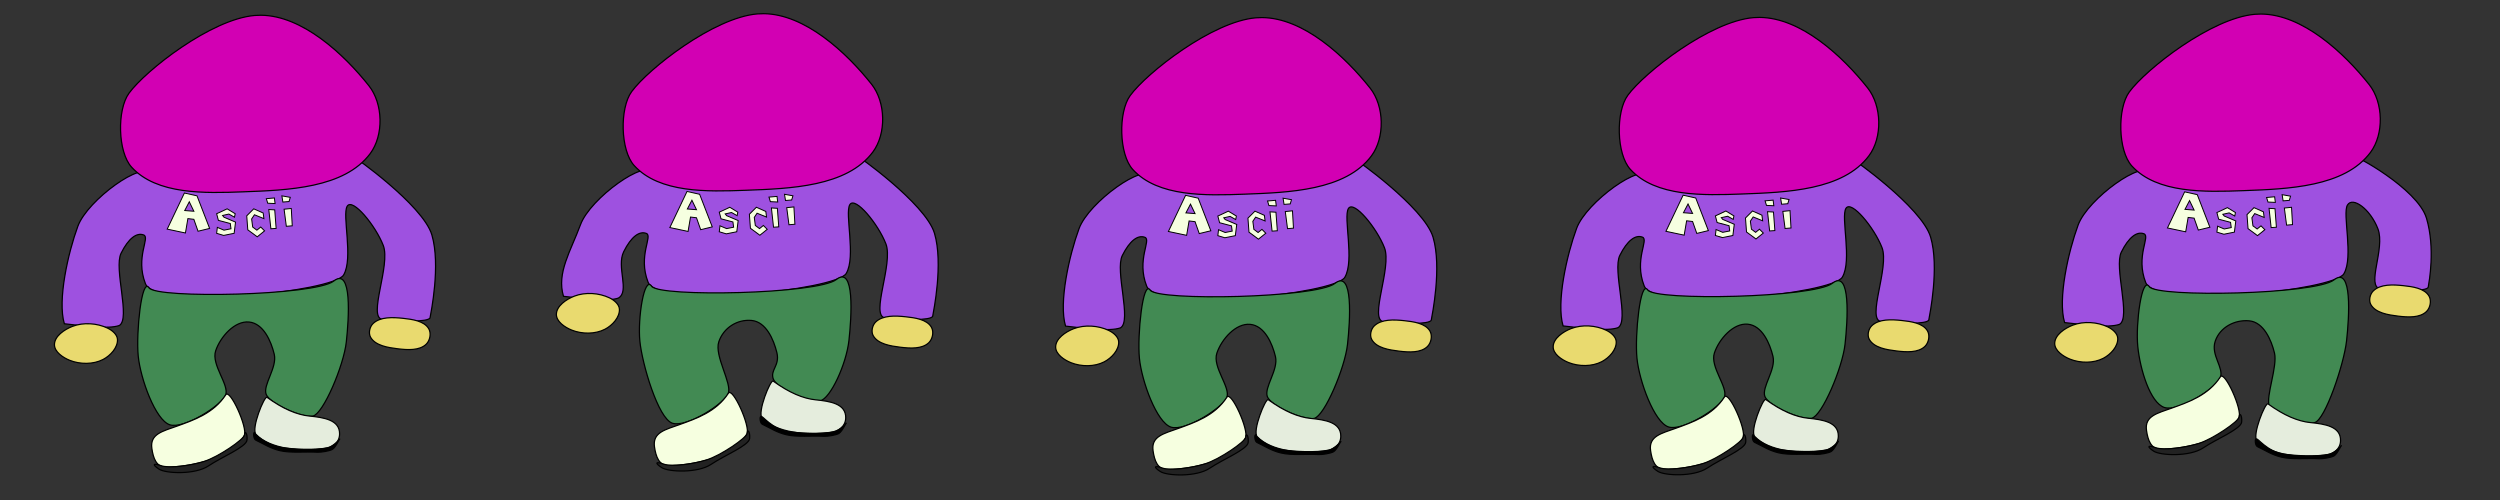 <?xml version="1.0" encoding="UTF-8" standalone="no"?>
<!-- Created with Inkscape (http://www.inkscape.org/) -->

<svg
   xmlns:dc="http://purl.org/dc/elements/1.1/"
   xmlns:cc="http://creativecommons.org/ns#"
   xmlns:rdf="http://www.w3.org/1999/02/22-rdf-syntax-ns#"
   xmlns:svg="http://www.w3.org/2000/svg"
   xmlns="http://www.w3.org/2000/svg"
   xmlns:sodipodi="http://sodipodi.sourceforge.net/DTD/sodipodi-0.dtd"
   xmlns:inkscape="http://www.inkscape.org/namespaces/inkscape"
   width="675mm"
   height="135mm"
   viewBox="0 0 675 135"
   version="1.1"
   id="svg8"
   inkscape:version="0.92.4 (unknown)"
   sodipodi:docname="bar_keeper_up.svg">
  <rect x="0" y="0" width="675" height="135" fill="#333333" stroke="none"/>
  <defs
     id="defs2" />
  <sodipodi:namedview
     id="base"
     pagecolor="#ffffff"
     bordercolor="#666666"
     borderopacity="1.0"
     inkscape:pageopacity="0.0"
     inkscape:pageshadow="2"
     inkscape:zoom="0.175"
     inkscape:cx="1108.411"
     inkscape:cy="289.23087"
     inkscape:document-units="mm"
     inkscape:current-layer="layer3"
     showgrid="false"
     units="mm"
     showguides="true"
     inkscape:guide-bbox="true"
     inkscape:snap-nodes="false"
     inkscape:window-width="1280"
     inkscape:window-height="736"
     inkscape:window-x="0"
     inkscape:window-y="27"
     inkscape:window-maximized="1">
    <sodipodi:guide
       position="135,127.287"
       orientation="1,0"
       id="guide4518"
       inkscape:locked="false"
       inkscape:label=""
       inkscape:color="rgb(0,0,255)" />
    <sodipodi:guide
       position="270,307.862"
       orientation="1,0"
       id="guide4520"
       inkscape:locked="false"
       inkscape:label=""
       inkscape:color="rgb(0,0,255)" />
    <sodipodi:guide
       position="405,365.224"
       orientation="1,0"
       id="guide4522"
       inkscape:locked="false"
       inkscape:label=""
       inkscape:color="rgb(0,0,255)" />
    <sodipodi:guide
       position="540,304.791"
       orientation="1,0"
       id="guide4524"
       inkscape:locked="false"
       inkscape:label=""
       inkscape:color="rgb(0,0,255)" />
    <sodipodi:guide
       position="204.863,131.158"
       orientation="0,1"
       id="guide5112"
       inkscape:locked="false" />
  </sodipodi:namedview>
  <g
     inkscape:groupmode="layer"
     id="layer3"
     inkscape:label="Teeth">
    <g
       id="g5872">
      <g
         transform="matrix(1.287,0,0,1.244,-11.327,-8.349)"
         id="g4858">
        <path
           style="fill:#9e51e0;fill-opacity:1;stroke:#000000;stroke-width:0.265px;stroke-linecap:butt;stroke-linejoin:miter;stroke-opacity:1"
           d="m 40.254,44.664 c -1.234,-3.349 -13.073,5.408 -15.119,11.15 -2.046,5.742 -4.311,16.08 -2.835,21.167 3.821,0.427 9.185,1.236 11.528,0.378 2.422,-1.457 -1.201,-12.402 0.378,-15.686 1.579,-3.284 3.287,-4.522 4.725,-3.969 1.438,0.553 -1.798,4.807 0.378,10.583 2.176,5.777 39.486,1.759 41.577,-1.89 2.092,-3.649 -0.352,-13.031 0.756,-14.93 1.108,-1.899 5.959,4.22 7.56,8.504 1.6,4.285 -3.303,15.594 -0.189,16.064 3.114,0.47 9.844,0.655 10.016,-0.378 0.172,-1.033 2.245,-11.389 0.378,-17.954 -1.867,-6.564 -17.151,-17.603 -15.497,-16.253 1.654,1.35 -42.422,6.562 -43.656,3.213 z"
           id="path8540"
           inkscape:connector-curvature="0"
           sodipodi:nodetypes="zzcczzzzzzzzzzz" />
        <path
           style="fill:#428a53;fill-opacity:1;stroke:#000000;stroke-width:0.265px;stroke-linecap:butt;stroke-linejoin:miter;stroke-opacity:1"
           d="m 40.065,69.185 c -1.55,-2.406 -2.743,9.809 -2.268,14.788 0.475,4.98 3.627,13.912 6.615,14.93 2.987,1.018 10.865,-4.228 11.717,-6.426 0.852,-2.198 -3.072,-6.591 -2.079,-9.638 0.993,-3.047 3.984,-6.53 6.993,-6.237 3.009,0.294 4.63,4.13 5.292,6.993 0.662,2.862 -2.421,6.694 -1.701,8.693 0.72,1.999 7.655,5.242 9.827,4.725 2.172,-0.517 6.443,-10.925 6.993,-16.064 0.55,-5.139 1.255,-16.4 -2.646,-13.229 -3.901,3.171 -37.193,3.871 -38.743,1.465 z"
           id="path8542"
           inkscape:connector-curvature="0"
           sodipodi:nodetypes="zzzzzzzzzzzz" />
        <path
           style="fill:#e9da6f;fill-opacity:1;stroke:#000000;stroke-width:0.265px;stroke-linecap:butt;stroke-linejoin:miter;stroke-opacity:1"
           d="m 24.001,77.548 c -1.697,0.676 -3.776,2.142 -3.78,3.969 -0.003,1.56 1.772,2.804 3.213,3.402 2.154,0.894 4.941,0.919 6.993,-0.189 1.553,-0.838 3.107,-2.584 3.024,-4.347 -0.051,-1.072 -1.118,-1.981 -2.079,-2.457 -2.204,-1.092 -5.085,-1.289 -7.371,-0.378 z"
           id="path8546"
           inkscape:connector-curvature="0"
           sodipodi:nodetypes="sssssss" />
        <path
           style="fill:#e9da6f;fill-opacity:1;stroke:#000000;stroke-width:0.265px;stroke-linecap:butt;stroke-linejoin:miter;stroke-opacity:1"
           d="m 93.344,75.8 c -2.115,-0.232 -4.776,-0.368 -6.281,1.136 -0.705,0.704 -1.001,2.06 -0.535,2.94 0.981,1.85 3.668,2.279 5.746,2.539 1.995,0.25 4.531,0.425 5.947,-1.002 0.794,-0.801 1.083,-2.355 0.535,-3.341 -0.951,-1.71 -3.467,-2.058 -5.412,-2.272 z"
           id="path8550"
           inkscape:connector-curvature="0"
           sodipodi:nodetypes="sssssss" />
        <path
           style="fill:#f6ffe0;fill-opacity:1;stroke:#000000;stroke-width:0.265px;stroke-linecap:butt;stroke-linejoin:miter;stroke-opacity:1"
           d="m 45.97,99.186 c -3.012,1.128 -5.757,1.683 -5.312,4.868 0.288,2.06 0.922,4.078 3.001,4.049 5.9,-0.084 14.213,-2.22 16.395,-6.862 0.769,-1.637 -3.005,-10.266 -3.894,-8.843 -2.526,4.043 -6.805,5.521 -10.19,6.789 z"
           id="path4784"
           inkscape:connector-curvature="0"
           sodipodi:nodetypes="ssssss" />
        <path
           style="fill:#e5eddd;fill-opacity:1;stroke:#000000;stroke-width:0.265px;stroke-linecap:butt;stroke-linejoin:miter;stroke-opacity:1"
           d="m 64.823,92.95 c -0.544,-0.409 -3.407,6.856 -2.315,8.032 2.986,3.218 9.329,3.761 14.27,3.099 1.848,-0.248 3.241,-1.307 3.268,-3.172 0.044,-3.068 -3.289,-3.578 -6.341,-3.896 -2.548,-0.265 -5.49,-1.515 -8.882,-4.063 z"
           id="path4786"
           inkscape:connector-curvature="0"
           sodipodi:nodetypes="ssssss" />
        <path
           style="fill:#222222;fill-opacity:1;stroke:#000000;stroke-width:0.265px;stroke-linecap:butt;stroke-linejoin:miter;stroke-opacity:1"
           d="m 60.098,101.077 c 0.046,-0.989 0.647,-0.395 0.52,1.134 -0.127,1.529 -5.263,3.657 -8.073,5.614 -2.81,1.957 -8.964,1.681 -10.384,0.71 -1.42,-0.97 -1.337,-1.386 0.425,-0.756 1.763,0.63 6.021,0.027 8.967,-0.899 2.946,-0.926 8.499,-4.814 8.545,-5.803 z"
           id="path4788"
           inkscape:connector-curvature="0"
           sodipodi:nodetypes="zzzzzzz" />
        <path
           style="fill:#000000;fill-opacity:1;stroke:#000000;stroke-width:0.265px;stroke-linecap:butt;stroke-linejoin:miter;stroke-opacity:1"
           d="m 62.274,100.622 c -0.406,-0.387 -0.331,1.36 0.167,1.604 1.799,0.882 2.984,1.771 5.068,2.293 2.239,0.561 5.281,0.189 7.916,0.339 0.718,0.041 2.479,-0.247 3.099,-0.607 0.765,-0.444 1.769,-2.933 1.51,-2.143 -0.031,0.095 -1.482,1.563 -2.453,1.777 -2.815,0.621 -7.578,0.276 -9.517,-0.003 -3.58,-0.515 -6.297,-3.259 -5.79,-3.259 z"
           id="path4790"
           inkscape:connector-curvature="0"
           sodipodi:nodetypes="cssssssssc" />
        <path
           sodipodi:nodetypes="cccssssc"
           inkscape:connector-curvature="0"
           style="fill:#d200b3;fill-opacity:1;stroke:#000000;stroke-width:1px;stroke-linecap:butt;stroke-linejoin:miter;stroke-opacity:1"
           d="m 239.699,37.799 c -1.613,-0.013 -3.226,0.05 -4.838,0.191 -34.577,3.042 -86.212,44.894 -99.5,63.639 -9.591,13.53 -8.965,48.183 2.02,60.609 20.017,22.644 58.189,21.371 88.389,20.203 35.066,-1.356 79.969,-2.862 100.51,-31.314 10.842,-15.018 10.254,-40.854 -1.01,-55.559 C 305.258,69.443 272.506,38.063 239.699,37.799 Z"
           id="path8466"
           transform="scale(0.265)" />
      </g>
      <path
         id="path5687"
         transform="scale(0.265)"
         d="M 187.857 196.664 L 170.357 233.451 L 188.928 237.379 L 191.428 222.736 L 197.5 223.451 L 201.785 235.594 L 213.572 232.736 L 200.715 199.521 L 187.857 196.664 z M 192.857 205.594 L 197.5 215.236 L 188.215 214.521 L 192.857 205.594 z "
         style="fill:#f6ffe0;fill-opacity:1;stroke:#000000;stroke-width:1px;stroke-linecap:butt;stroke-linejoin:miter;stroke-opacity:1" />
      <path
         inkscape:connector-curvature="0"
         id="path5692"
         d="m 63.5,57.704 -2.173,-1.323 -2.835,1.323 0.472,1.795 3.213,0.85 0.189,1.417 -1.89,0.378 -1.795,-0.756 -0.189,1.606 1.89,0.567 2.835,-0.567 0.378,-3.024 -3.118,-1.323 -0.378,-0.472 1.701,-0.378 1.512,0.85 z"
         style="fill:#f6ffe0;stroke:#000000;stroke-width:0.265px;stroke-linecap:butt;stroke-linejoin:miter;stroke-opacity:1;fill-opacity:1" />
      <path
         inkscape:connector-curvature="0"
         id="path5694"
         d="m 71.249,59.027 -0.189,-1.512 -2.551,-1.134 -1.89,1.89 0.283,3.78 2.551,1.89 1.984,-1.606 -1.039,-1.039 -1.039,0.85 -1.134,-0.85 -0.283,-2.173 0.756,-1.134 z"
         style="fill:#f6ffe0;stroke:#000000;stroke-width:0.265px;stroke-linecap:butt;stroke-linejoin:miter;stroke-opacity:1;fill-opacity:1" />
      <path
         inkscape:connector-curvature="0"
         id="path5696"
         d="m 72.571,56.57 0.567,5.197 1.417,-0.095 -0.378,-5.008 z"
         style="fill:#f6ffe0;stroke:#000000;stroke-width:0.265px;stroke-linecap:butt;stroke-linejoin:miter;stroke-opacity:1;fill-opacity:1" />
      <path
         inkscape:connector-curvature="0"
         id="path5698"
         d="m 72.288,54.869 1.984,0.094 -0.189,-1.512 -2.173,0.189 z"
         style="fill:#f6ffe0;stroke:#000000;stroke-width:0.265px;stroke-linecap:butt;stroke-linejoin:miter;stroke-opacity:1;fill-opacity:1" />
      <path
         inkscape:connector-curvature="0"
         id="path5700"
         d="m 76.706,56.49 0.601,4.61 1.604,-0.134 -0.267,-4.677 z"
         style="fill:#f6ffe0;stroke:#000000;stroke-width:0.265px;stroke-linecap:butt;stroke-linejoin:miter;stroke-opacity:1;fill-opacity:1" />
      <path
         inkscape:connector-curvature="0"
         id="path5702"
         d="M 76.372,54.552 78.043,54.418 78.377,53.282 76.105,52.881 Z"
         style="fill:#f6ffe0;stroke:#000000;stroke-width:0.265px;stroke-linecap:butt;stroke-linejoin:miter;stroke-opacity:1;fill-opacity:1" />
    </g>
    <g
       transform="translate(270.324,0.633)"
       id="g5872-4">
      <g
         transform="matrix(1.287,0,0,1.244,-11.327,-8.349)"
         id="g4858-3">
        <path
           style="fill:#9e51e0;fill-opacity:1;stroke:#000000;stroke-width:0.265px;stroke-linecap:butt;stroke-linejoin:miter;stroke-opacity:1"
           d="m 40.254,44.664 c -1.234,-3.349 -13.073,5.408 -15.119,11.15 -2.046,5.742 -4.311,16.08 -2.835,21.167 3.821,0.427 9.185,1.236 11.528,0.378 2.422,-1.457 -1.201,-12.402 0.378,-15.686 1.579,-3.284 3.287,-4.522 4.725,-3.969 1.438,0.553 -1.798,4.807 0.378,10.583 2.176,5.777 39.486,1.759 41.577,-1.89 2.092,-3.649 -0.352,-13.031 0.756,-14.93 1.108,-1.899 5.959,4.22 7.56,8.504 1.6,4.285 -3.303,15.594 -0.189,16.064 3.114,0.47 9.844,0.655 10.016,-0.378 0.172,-1.033 2.245,-11.389 0.378,-17.954 -1.867,-6.564 -17.151,-17.603 -15.497,-16.253 1.654,1.35 -42.422,6.562 -43.656,3.213 z"
           id="path8540-3"
           inkscape:connector-curvature="0"
           sodipodi:nodetypes="zzcczzzzzzzzzzz" />
        <path
           style="fill:#428a53;fill-opacity:1;stroke:#000000;stroke-width:0.265px;stroke-linecap:butt;stroke-linejoin:miter;stroke-opacity:1"
           d="m 40.065,69.185 c -1.55,-2.406 -2.743,9.809 -2.268,14.788 0.475,4.98 3.627,13.912 6.615,14.93 2.987,1.018 10.865,-4.228 11.717,-6.426 0.852,-2.198 -3.072,-6.591 -2.079,-9.638 0.993,-3.047 3.984,-6.53 6.993,-6.237 3.009,0.294 4.63,4.13 5.292,6.993 0.662,2.862 -2.421,6.694 -1.701,8.693 0.72,1.999 7.655,5.242 9.827,4.725 2.172,-0.517 6.443,-10.925 6.993,-16.064 0.55,-5.139 1.255,-16.4 -2.646,-13.229 -3.901,3.171 -37.193,3.871 -38.743,1.465 z"
           id="path8542-3"
           inkscape:connector-curvature="0"
           sodipodi:nodetypes="zzzzzzzzzzzz" />
        <path
           style="fill:#e9da6f;fill-opacity:1;stroke:#000000;stroke-width:0.265px;stroke-linecap:butt;stroke-linejoin:miter;stroke-opacity:1"
           d="m 24.001,77.548 c -1.697,0.676 -3.776,2.142 -3.78,3.969 -0.003,1.56 1.772,2.804 3.213,3.402 2.154,0.894 4.941,0.919 6.993,-0.189 1.553,-0.838 3.107,-2.584 3.024,-4.347 -0.051,-1.072 -1.118,-1.981 -2.079,-2.457 -2.204,-1.092 -5.085,-1.289 -7.371,-0.378 z"
           id="path8546-8"
           inkscape:connector-curvature="0"
           sodipodi:nodetypes="sssssss" />
        <path
           style="fill:#e9da6f;fill-opacity:1;stroke:#000000;stroke-width:0.265px;stroke-linecap:butt;stroke-linejoin:miter;stroke-opacity:1"
           d="m 93.344,75.8 c -2.115,-0.232 -4.776,-0.368 -6.281,1.136 -0.705,0.704 -1.001,2.06 -0.535,2.94 0.981,1.85 3.668,2.279 5.746,2.539 1.995,0.25 4.531,0.425 5.947,-1.002 0.794,-0.801 1.083,-2.355 0.535,-3.341 -0.951,-1.71 -3.467,-2.058 -5.412,-2.272 z"
           id="path8550-6"
           inkscape:connector-curvature="0"
           sodipodi:nodetypes="sssssss" />
        <path
           style="fill:#f6ffe0;fill-opacity:1;stroke:#000000;stroke-width:0.265px;stroke-linecap:butt;stroke-linejoin:miter;stroke-opacity:1"
           d="m 45.97,99.186 c -3.012,1.128 -5.757,1.683 -5.312,4.868 0.288,2.06 0.922,4.078 3.001,4.049 5.9,-0.084 14.213,-2.22 16.395,-6.862 0.769,-1.637 -3.005,-10.266 -3.894,-8.843 -2.526,4.043 -6.805,5.521 -10.19,6.789 z"
           id="path4784-0"
           inkscape:connector-curvature="0"
           sodipodi:nodetypes="ssssss" />
        <path
           style="fill:#e5eddd;fill-opacity:1;stroke:#000000;stroke-width:0.265px;stroke-linecap:butt;stroke-linejoin:miter;stroke-opacity:1"
           d="m 64.823,92.95 c -0.544,-0.409 -3.407,6.856 -2.315,8.032 2.986,3.218 9.329,3.761 14.27,3.099 1.848,-0.248 3.241,-1.307 3.268,-3.172 0.044,-3.068 -3.289,-3.578 -6.341,-3.896 -2.548,-0.265 -5.49,-1.515 -8.882,-4.063 z"
           id="path4786-4"
           inkscape:connector-curvature="0"
           sodipodi:nodetypes="ssssss" />
        <path
           style="fill:#222222;fill-opacity:1;stroke:#000000;stroke-width:0.265px;stroke-linecap:butt;stroke-linejoin:miter;stroke-opacity:1"
           d="m 60.098,101.077 c 0.046,-0.989 0.647,-0.395 0.52,1.134 -0.127,1.529 -5.263,3.657 -8.073,5.614 -2.81,1.957 -8.964,1.681 -10.384,0.71 -1.42,-0.97 -1.337,-1.386 0.425,-0.756 1.763,0.63 6.021,0.027 8.967,-0.899 2.946,-0.926 8.499,-4.814 8.545,-5.803 z"
           id="path4788-8"
           inkscape:connector-curvature="0"
           sodipodi:nodetypes="zzzzzzz" />
        <path
           style="fill:#000000;fill-opacity:1;stroke:#000000;stroke-width:0.265px;stroke-linecap:butt;stroke-linejoin:miter;stroke-opacity:1"
           d="m 62.274,100.622 c -0.406,-0.387 -0.331,1.36 0.167,1.604 1.799,0.882 2.984,1.771 5.068,2.293 2.239,0.561 5.281,0.189 7.916,0.339 0.718,0.041 2.479,-0.247 3.099,-0.607 0.765,-0.444 1.769,-2.933 1.51,-2.143 -0.031,0.095 -1.482,1.563 -2.453,1.777 -2.815,0.621 -7.578,0.276 -9.517,-0.003 -3.58,-0.515 -6.297,-3.259 -5.79,-3.259 z"
           id="path4790-8"
           inkscape:connector-curvature="0"
           sodipodi:nodetypes="cssssssssc" />
        <path
           sodipodi:nodetypes="cccssssc"
           inkscape:connector-curvature="0"
           style="fill:#d200b3;fill-opacity:1;stroke:#000000;stroke-width:1px;stroke-linecap:butt;stroke-linejoin:miter;stroke-opacity:1"
           d="m 239.699,37.799 c -1.613,-0.013 -3.226,0.05 -4.838,0.191 -34.577,3.042 -86.212,44.894 -99.5,63.639 -9.591,13.53 -8.965,48.183 2.02,60.609 20.017,22.644 58.189,21.371 88.389,20.203 35.066,-1.356 79.969,-2.862 100.51,-31.314 10.842,-15.018 10.254,-40.854 -1.01,-55.559 C 305.258,69.443 272.506,38.063 239.699,37.799 Z"
           id="path8466-8"
           transform="scale(0.265)" />
      </g>
      <path
         inkscape:connector-curvature="0"
         id="path5687-9"
         transform="scale(0.265)"
         d="m 187.857,196.664 -17.5,36.787 18.57,3.928 2.5,-14.643 6.072,0.715 4.285,12.143 11.787,-2.857 -12.857,-33.215 z m 5,8.93 4.643,9.643 -9.285,-0.715 z"
         style="fill:#f6ffe0;fill-opacity:1;stroke:#000000;stroke-width:1px;stroke-linecap:butt;stroke-linejoin:miter;stroke-opacity:1" />
      <path
         inkscape:connector-curvature="0"
         id="path5692-7"
         d="m 63.5,57.704 -2.173,-1.323 -2.835,1.323 0.472,1.795 3.213,0.85 0.189,1.417 -1.89,0.378 -1.795,-0.756 -0.189,1.606 1.89,0.567 2.835,-0.567 0.378,-3.024 -3.118,-1.323 -0.378,-0.472 1.701,-0.378 1.512,0.85 z"
         style="fill:#f6ffe0;fill-opacity:1;stroke:#000000;stroke-width:0.265px;stroke-linecap:butt;stroke-linejoin:miter;stroke-opacity:1" />
      <path
         inkscape:connector-curvature="0"
         id="path5694-7"
         d="m 71.249,59.027 -0.189,-1.512 -2.551,-1.134 -1.89,1.89 0.283,3.78 2.551,1.89 1.984,-1.606 -1.039,-1.039 -1.039,0.85 -1.134,-0.85 -0.283,-2.173 0.756,-1.134 z"
         style="fill:#f6ffe0;fill-opacity:1;stroke:#000000;stroke-width:0.265px;stroke-linecap:butt;stroke-linejoin:miter;stroke-opacity:1" />
      <path
         inkscape:connector-curvature="0"
         id="path5696-6"
         d="m 72.571,56.57 0.567,5.197 1.417,-0.095 -0.378,-5.008 z"
         style="fill:#f6ffe0;fill-opacity:1;stroke:#000000;stroke-width:0.265px;stroke-linecap:butt;stroke-linejoin:miter;stroke-opacity:1" />
      <path
         inkscape:connector-curvature="0"
         id="path5698-4"
         d="m 72.288,54.869 1.984,0.094 -0.189,-1.512 -2.173,0.189 z"
         style="fill:#f6ffe0;fill-opacity:1;stroke:#000000;stroke-width:0.265px;stroke-linecap:butt;stroke-linejoin:miter;stroke-opacity:1" />
      <path
         inkscape:connector-curvature="0"
         id="path5700-3"
         d="m 76.706,56.49 0.601,4.61 1.604,-0.134 -0.267,-4.677 z"
         style="fill:#f6ffe0;fill-opacity:1;stroke:#000000;stroke-width:0.265px;stroke-linecap:butt;stroke-linejoin:miter;stroke-opacity:1" />
      <path
         inkscape:connector-curvature="0"
         id="path5702-0"
         d="M 76.372,54.552 78.043,54.418 78.377,53.282 76.105,52.881 Z"
         style="fill:#f6ffe0;fill-opacity:1;stroke:#000000;stroke-width:0.265px;stroke-linecap:butt;stroke-linejoin:miter;stroke-opacity:1" />
    </g>
    <g
       transform="translate(404.659,0.587)"
       id="g5872-4-3">
      <g
         transform="matrix(1.287,0,0,1.244,-11.327,-8.349)"
         id="g4858-3-0">
        <path
           style="fill:#9e51e0;fill-opacity:1;stroke:#000000;stroke-width:0.265px;stroke-linecap:butt;stroke-linejoin:miter;stroke-opacity:1"
           d="m 40.254,44.664 c -1.234,-3.349 -13.073,5.408 -15.119,11.15 -2.046,5.742 -4.311,16.08 -2.835,21.167 3.821,0.427 9.185,1.236 11.528,0.378 2.422,-1.457 -1.201,-12.402 0.378,-15.686 1.579,-3.284 3.287,-4.522 4.725,-3.969 1.438,0.553 -1.798,4.807 0.378,10.583 2.176,5.777 39.486,1.759 41.577,-1.89 2.092,-3.649 -0.352,-13.031 0.756,-14.93 1.108,-1.899 5.959,4.22 7.56,8.504 1.6,4.285 -3.303,15.594 -0.189,16.064 3.114,0.47 9.844,0.655 10.016,-0.378 0.172,-1.033 2.245,-11.389 0.378,-17.954 -1.867,-6.564 -17.151,-17.603 -15.497,-16.253 1.654,1.35 -42.422,6.562 -43.656,3.213 z"
           id="path8540-3-9"
           inkscape:connector-curvature="0"
           sodipodi:nodetypes="zzcczzzzzzzzzzz" />
        <path
           style="fill:#428a53;fill-opacity:1;stroke:#000000;stroke-width:0.265px;stroke-linecap:butt;stroke-linejoin:miter;stroke-opacity:1"
           d="m 40.065,69.185 c -1.55,-2.406 -2.743,9.809 -2.268,14.788 0.475,4.98 3.627,13.912 6.615,14.93 2.987,1.018 10.865,-4.228 11.717,-6.426 0.852,-2.198 -3.072,-6.591 -2.079,-9.638 0.993,-3.047 3.984,-6.53 6.993,-6.237 3.009,0.294 4.63,4.13 5.292,6.993 0.662,2.862 -2.421,6.694 -1.701,8.693 0.72,1.999 7.655,5.242 9.827,4.725 2.172,-0.517 6.443,-10.925 6.993,-16.064 0.55,-5.139 1.255,-16.4 -2.646,-13.229 -3.901,3.171 -37.193,3.871 -38.743,1.465 z"
           id="path8542-3-2"
           inkscape:connector-curvature="0"
           sodipodi:nodetypes="zzzzzzzzzzzz" />
        <path
           style="fill:#e9da6f;fill-opacity:1;stroke:#000000;stroke-width:0.265px;stroke-linecap:butt;stroke-linejoin:miter;stroke-opacity:1"
           d="m 24.001,77.548 c -1.697,0.676 -3.776,2.142 -3.78,3.969 -0.003,1.56 1.772,2.804 3.213,3.402 2.154,0.894 4.941,0.919 6.993,-0.189 1.553,-0.838 3.107,-2.584 3.024,-4.347 -0.051,-1.072 -1.118,-1.981 -2.079,-2.457 -2.204,-1.092 -5.085,-1.289 -7.371,-0.378 z"
           id="path8546-8-5"
           inkscape:connector-curvature="0"
           sodipodi:nodetypes="sssssss" />
        <path
           style="fill:#e9da6f;fill-opacity:1;stroke:#000000;stroke-width:0.265px;stroke-linecap:butt;stroke-linejoin:miter;stroke-opacity:1"
           d="m 93.344,75.8 c -2.115,-0.232 -4.776,-0.368 -6.281,1.136 -0.705,0.704 -1.001,2.06 -0.535,2.94 0.981,1.85 3.668,2.279 5.746,2.539 1.995,0.25 4.531,0.425 5.947,-1.002 0.794,-0.801 1.083,-2.355 0.535,-3.341 -0.951,-1.71 -3.467,-2.058 -5.412,-2.272 z"
           id="path8550-6-4"
           inkscape:connector-curvature="0"
           sodipodi:nodetypes="sssssss" />
        <path
           style="fill:#f6ffe0;fill-opacity:1;stroke:#000000;stroke-width:0.265px;stroke-linecap:butt;stroke-linejoin:miter;stroke-opacity:1"
           d="m 45.97,99.186 c -3.012,1.128 -5.757,1.683 -5.312,4.868 0.288,2.06 0.922,4.078 3.001,4.049 5.9,-0.084 14.213,-2.22 16.395,-6.862 0.769,-1.637 -3.005,-10.266 -3.894,-8.843 -2.526,4.043 -6.805,5.521 -10.19,6.789 z"
           id="path4784-0-0"
           inkscape:connector-curvature="0"
           sodipodi:nodetypes="ssssss" />
        <path
           style="fill:#e5eddd;fill-opacity:1;stroke:#000000;stroke-width:0.265px;stroke-linecap:butt;stroke-linejoin:miter;stroke-opacity:1"
           d="m 64.823,92.95 c -0.544,-0.409 -3.407,6.856 -2.315,8.032 2.986,3.218 9.329,3.761 14.27,3.099 1.848,-0.248 3.241,-1.307 3.268,-3.172 0.044,-3.068 -3.289,-3.578 -6.341,-3.896 -2.548,-0.265 -5.49,-1.515 -8.882,-4.063 z"
           id="path4786-4-5"
           inkscape:connector-curvature="0"
           sodipodi:nodetypes="ssssss" />
        <path
           style="fill:#222222;fill-opacity:1;stroke:#000000;stroke-width:0.265px;stroke-linecap:butt;stroke-linejoin:miter;stroke-opacity:1"
           d="m 60.098,101.077 c 0.046,-0.989 0.647,-0.395 0.52,1.134 -0.127,1.529 -5.263,3.657 -8.073,5.614 -2.81,1.957 -8.964,1.681 -10.384,0.71 -1.42,-0.97 -1.337,-1.386 0.425,-0.756 1.763,0.63 6.021,0.027 8.967,-0.899 2.946,-0.926 8.499,-4.814 8.545,-5.803 z"
           id="path4788-8-9"
           inkscape:connector-curvature="0"
           sodipodi:nodetypes="zzzzzzz" />
        <path
           style="fill:#000000;fill-opacity:1;stroke:#000000;stroke-width:0.265px;stroke-linecap:butt;stroke-linejoin:miter;stroke-opacity:1"
           d="m 62.274,100.622 c -0.406,-0.387 -0.331,1.36 0.167,1.604 1.799,0.882 2.984,1.771 5.068,2.293 2.239,0.561 5.281,0.189 7.916,0.339 0.718,0.041 2.479,-0.247 3.099,-0.607 0.765,-0.444 1.769,-2.933 1.51,-2.143 -0.031,0.095 -1.482,1.563 -2.453,1.777 -2.815,0.621 -7.578,0.276 -9.517,-0.003 -3.58,-0.515 -6.297,-3.259 -5.79,-3.259 z"
           id="path4790-8-4"
           inkscape:connector-curvature="0"
           sodipodi:nodetypes="cssssssssc" />
        <path
           sodipodi:nodetypes="cccssssc"
           inkscape:connector-curvature="0"
           style="fill:#d200b3;fill-opacity:1;stroke:#000000;stroke-width:1px;stroke-linecap:butt;stroke-linejoin:miter;stroke-opacity:1"
           d="m 239.699,37.799 c -1.613,-0.013 -3.226,0.05 -4.838,0.191 -34.577,3.042 -86.212,44.894 -99.5,63.639 -9.591,13.53 -8.965,48.183 2.02,60.609 20.017,22.644 58.189,21.371 88.389,20.203 35.066,-1.356 79.969,-2.862 100.51,-31.314 10.842,-15.018 10.254,-40.854 -1.01,-55.559 C 305.258,69.443 272.506,38.063 239.699,37.799 Z"
           id="path8466-8-6"
           transform="scale(0.265)" />
      </g>
      <path
         inkscape:connector-curvature="0"
         id="path5687-9-9"
         transform="scale(0.265)"
         d="m 187.857,196.664 -17.5,36.787 18.57,3.928 2.5,-14.643 6.072,0.715 4.285,12.143 11.787,-2.857 -12.857,-33.215 z m 5,8.93 4.643,9.643 -9.285,-0.715 z"
         style="fill:#f6ffe0;fill-opacity:1;stroke:#000000;stroke-width:1px;stroke-linecap:butt;stroke-linejoin:miter;stroke-opacity:1" />
      <path
         inkscape:connector-curvature="0"
         id="path5692-7-2"
         d="m 63.5,57.704 -2.173,-1.323 -2.835,1.323 0.472,1.795 3.213,0.85 0.189,1.417 -1.89,0.378 -1.795,-0.756 -0.189,1.606 1.89,0.567 2.835,-0.567 0.378,-3.024 -3.118,-1.323 -0.378,-0.472 1.701,-0.378 1.512,0.85 z"
         style="fill:#f6ffe0;fill-opacity:1;stroke:#000000;stroke-width:0.265px;stroke-linecap:butt;stroke-linejoin:miter;stroke-opacity:1" />
      <path
         inkscape:connector-curvature="0"
         id="path5694-7-2"
         d="m 71.249,59.027 -0.189,-1.512 -2.551,-1.134 -1.89,1.89 0.283,3.78 2.551,1.89 1.984,-1.606 -1.039,-1.039 -1.039,0.85 -1.134,-0.85 -0.283,-2.173 0.756,-1.134 z"
         style="fill:#f6ffe0;fill-opacity:1;stroke:#000000;stroke-width:0.265px;stroke-linecap:butt;stroke-linejoin:miter;stroke-opacity:1" />
      <path
         inkscape:connector-curvature="0"
         id="path5696-6-4"
         d="m 72.571,56.57 0.567,5.197 1.417,-0.095 -0.378,-5.008 z"
         style="fill:#f6ffe0;fill-opacity:1;stroke:#000000;stroke-width:0.265px;stroke-linecap:butt;stroke-linejoin:miter;stroke-opacity:1" />
      <path
         inkscape:connector-curvature="0"
         id="path5698-4-7"
         d="m 72.288,54.869 1.984,0.094 -0.189,-1.512 -2.173,0.189 z"
         style="fill:#f6ffe0;fill-opacity:1;stroke:#000000;stroke-width:0.265px;stroke-linecap:butt;stroke-linejoin:miter;stroke-opacity:1" />
      <path
         inkscape:connector-curvature="0"
         id="path5700-3-7"
         d="m 76.706,56.49 0.601,4.61 1.604,-0.134 -0.267,-4.677 z"
         style="fill:#f6ffe0;fill-opacity:1;stroke:#000000;stroke-width:0.265px;stroke-linecap:butt;stroke-linejoin:miter;stroke-opacity:1" />
      <path
         inkscape:connector-curvature="0"
         id="path5702-0-5"
         d="M 76.372,54.552 78.043,54.418 78.377,53.282 76.105,52.881 Z"
         style="fill:#f6ffe0;fill-opacity:1;stroke:#000000;stroke-width:0.265px;stroke-linecap:butt;stroke-linejoin:miter;stroke-opacity:1" />
    </g>
    <g
       transform="translate(540.07,-0.319)"
       id="g5872-4-3-4">
      <g
         transform="matrix(1.287,0,0,1.244,-11.327,-8.349)"
         id="g4858-3-0-8">
        <path
           style="fill:#9e51e0;fill-opacity:1;stroke:#000000;stroke-width:0.265px;stroke-linecap:butt;stroke-linejoin:miter;stroke-opacity:1"
           d="m 40.254,44.664 c -1.234,-3.349 -13.073,5.408 -15.119,11.15 -2.046,5.742 -4.311,16.08 -2.835,21.167 3.821,0.427 9.185,1.236 11.528,0.378 2.422,-1.457 -1.201,-12.402 0.378,-15.686 1.579,-3.284 3.287,-4.522 4.725,-3.969 1.438,0.553 -1.798,4.807 0.378,10.583 2.176,5.777 39.486,1.759 41.577,-1.89 2.092,-3.649 -0.352,-13.031 0.756,-14.93 1.108,-1.899 4.784,0.879 6.384,5.163 1.6,4.285 -2.569,12.557 0.545,13.027 3.114,0.47 9.844,0.655 10.016,-0.378 0.172,-1.033 1.511,-8.352 -0.356,-14.917 -1.867,-6.564 -15.976,-14.262 -14.322,-12.912 1.654,1.35 -42.422,6.562 -43.656,3.213 z"
           id="path8540-3-9-1"
           inkscape:connector-curvature="0"
           sodipodi:nodetypes="zzcczzzzzzzzzzz" />
        <path
           style="fill:#428a53;fill-opacity:1;stroke:#000000;stroke-width:0.265px;stroke-linecap:butt;stroke-linejoin:miter;stroke-opacity:1"
           d="m 40.065,69.185 c -1.55,-2.406 -2.89,7.986 -2.415,12.966 0.475,4.98 2.599,12.241 5.586,13.26 2.987,1.018 10.865,-4.228 11.717,-6.426 0.852,-2.198 -2.044,-4.921 -1.051,-7.968 0.993,-3.047 4.131,-4.708 7.139,-4.414 3.009,0.294 4.63,4.13 5.292,6.993 0.662,2.862 -1.834,9.428 -1.113,11.427 0.72,1.999 7.361,4.179 9.534,3.662 2.172,-0.517 6.149,-12.595 6.699,-17.734 0.55,-5.139 1.255,-16.4 -2.646,-13.229 -3.901,3.171 -37.193,3.871 -38.743,1.465 z"
           id="path8542-3-2-2"
           inkscape:connector-curvature="0"
           sodipodi:nodetypes="zzzzzzzzzzzz" />
        <path
           style="fill:#e9da6f;fill-opacity:1;stroke:#000000;stroke-width:0.265px;stroke-linecap:butt;stroke-linejoin:miter;stroke-opacity:1"
           d="m 24.001,77.548 c -1.697,0.676 -3.776,2.142 -3.78,3.969 -0.003,1.56 1.772,2.804 3.213,3.402 2.154,0.894 4.941,0.919 6.993,-0.189 1.553,-0.838 3.107,-2.584 3.024,-4.347 -0.051,-1.072 -1.118,-1.981 -2.079,-2.457 -2.204,-1.092 -5.085,-1.289 -7.371,-0.378 z"
           id="path8546-8-5-8"
           inkscape:connector-curvature="0"
           sodipodi:nodetypes="sssssss" />
        <path
           style="fill:#e9da6f;fill-opacity:1;stroke:#000000;stroke-width:0.265px;stroke-linecap:butt;stroke-linejoin:miter;stroke-opacity:1"
           d="m 93.344,68.966 c -2.115,-0.232 -4.776,-0.368 -6.281,1.136 -0.705,0.704 -1.001,2.06 -0.535,2.94 0.981,1.85 3.668,2.279 5.746,2.539 1.995,0.25 4.531,0.425 5.947,-1.002 0.794,-0.801 1.083,-2.355 0.535,-3.341 -0.951,-1.71 -3.467,-2.058 -5.412,-2.272 z"
           id="path8550-6-4-9"
           inkscape:connector-curvature="0"
           sodipodi:nodetypes="sssssss" />
        <path
           style="fill:#f6ffe0;fill-opacity:1;stroke:#000000;stroke-width:0.265px;stroke-linecap:butt;stroke-linejoin:miter;stroke-opacity:1"
           d="m 44.795,95.541 c -3.012,1.128 -5.757,1.683 -5.312,4.868 0.288,2.06 0.922,4.078 3.001,4.049 5.9,-0.084 14.213,-2.22 16.395,-6.862 0.769,-1.637 -3.005,-10.266 -3.894,-8.843 -2.526,4.043 -6.805,5.521 -10.19,6.789 z"
           id="path4784-0-0-3"
           inkscape:connector-curvature="0"
           sodipodi:nodetypes="ssssss" />
        <path
           style="fill:#e5eddd;fill-opacity:1;stroke:#000000;stroke-width:0.265px;stroke-linecap:butt;stroke-linejoin:miter;stroke-opacity:1"
           d="m 64.97,94.621 c -0.544,-0.409 -3.407,6.856 -2.315,8.032 2.986,3.218 9.329,3.761 14.27,3.099 1.848,-0.248 3.241,-1.307 3.268,-3.172 0.044,-3.068 -3.289,-3.578 -6.341,-3.896 -2.548,-0.265 -5.49,-1.515 -8.882,-4.063 z"
           id="path4786-4-5-6"
           inkscape:connector-curvature="0"
           sodipodi:nodetypes="ssssss" />
        <path
           style="fill:#222222;fill-opacity:1;stroke:#000000;stroke-width:0.265px;stroke-linecap:butt;stroke-linejoin:miter;stroke-opacity:1"
           d="m 58.923,97.432 c 0.046,-0.989 0.647,-0.395 0.52,1.134 -0.127,1.529 -5.263,3.657 -8.073,5.614 -2.81,1.957 -8.964,1.681 -10.384,0.71 -1.42,-0.97 -1.337,-1.386 0.425,-0.756 1.763,0.63 6.021,0.027 8.967,-0.899 2.946,-0.926 8.499,-4.814 8.545,-5.803 z"
           id="path4788-8-9-8"
           inkscape:connector-curvature="0"
           sodipodi:nodetypes="zzzzzzz" />
        <path
           style="fill:#000000;fill-opacity:1;stroke:#000000;stroke-width:0.265px;stroke-linecap:butt;stroke-linejoin:miter;stroke-opacity:1"
           d="m 62.568,102.293 c -0.406,-0.387 -0.331,1.36 0.167,1.604 1.799,0.882 2.984,1.771 5.068,2.293 2.239,0.561 5.281,0.189 7.916,0.339 0.718,0.041 2.479,-0.247 3.099,-0.607 0.765,-0.444 1.769,-2.933 1.51,-2.143 -0.031,0.095 -1.482,1.563 -2.453,1.777 -2.815,0.621 -7.578,0.276 -9.517,-0.003 -3.58,-0.515 -5.755,-3.782 -5.79,-3.259 z"
           id="path4790-8-4-0"
           inkscape:connector-curvature="0"
           sodipodi:nodetypes="cssssssssc" />
        <path
           sodipodi:nodetypes="cccssssc"
           inkscape:connector-curvature="0"
           style="fill:#d200b3;fill-opacity:1;stroke:#000000;stroke-width:1px;stroke-linecap:butt;stroke-linejoin:miter;stroke-opacity:1"
           d="m 239.699,37.799 c -1.613,-0.013 -3.226,0.05 -4.838,0.191 -34.577,3.042 -86.212,44.894 -99.5,63.639 -9.591,13.53 -8.965,48.183 2.02,60.609 20.017,22.644 58.189,21.371 88.389,20.203 35.066,-1.356 79.969,-2.862 100.51,-31.314 10.842,-15.018 10.254,-40.854 -1.01,-55.559 C 305.258,69.443 272.506,38.063 239.699,37.799 Z"
           id="path8466-8-6-2"
           transform="scale(0.265)" />
      </g>
      <path
         inkscape:connector-curvature="0"
         id="path5687-9-9-1"
         transform="scale(0.265)"
         d="m 187.857,196.664 -17.5,36.787 18.57,3.928 2.5,-14.643 6.072,0.715 4.285,12.143 11.787,-2.857 -12.857,-33.215 z m 5,8.93 4.643,9.643 -9.285,-0.715 z"
         style="fill:#f6ffe0;fill-opacity:1;stroke:#000000;stroke-width:1px;stroke-linecap:butt;stroke-linejoin:miter;stroke-opacity:1" />
      <path
         inkscape:connector-curvature="0"
         id="path5692-7-2-0"
         d="m 63.5,57.704 -2.173,-1.323 -2.835,1.323 0.472,1.795 3.213,0.85 0.189,1.417 -1.89,0.378 -1.795,-0.756 -0.189,1.606 1.89,0.567 2.835,-0.567 0.378,-3.024 -3.118,-1.323 -0.378,-0.472 1.701,-0.378 1.512,0.85 z"
         style="fill:#f6ffe0;fill-opacity:1;stroke:#000000;stroke-width:0.265px;stroke-linecap:butt;stroke-linejoin:miter;stroke-opacity:1" />
      <path
         inkscape:connector-curvature="0"
         id="path5694-7-2-5"
         d="m 71.249,59.027 -0.189,-1.512 -2.551,-1.134 -1.89,1.89 0.283,3.78 2.551,1.89 1.984,-1.606 -1.039,-1.039 -1.039,0.85 -1.134,-0.85 -0.283,-2.173 0.756,-1.134 z"
         style="fill:#f6ffe0;fill-opacity:1;stroke:#000000;stroke-width:0.265px;stroke-linecap:butt;stroke-linejoin:miter;stroke-opacity:1" />
      <path
         inkscape:connector-curvature="0"
         id="path5696-6-4-1"
         d="m 72.571,56.57 0.567,5.197 1.417,-0.095 -0.378,-5.008 z"
         style="fill:#f6ffe0;fill-opacity:1;stroke:#000000;stroke-width:0.265px;stroke-linecap:butt;stroke-linejoin:miter;stroke-opacity:1" />
      <path
         inkscape:connector-curvature="0"
         id="path5698-4-7-1"
         d="m 72.288,54.869 1.984,0.094 -0.189,-1.512 -2.173,0.189 z"
         style="fill:#f6ffe0;fill-opacity:1;stroke:#000000;stroke-width:0.265px;stroke-linecap:butt;stroke-linejoin:miter;stroke-opacity:1" />
      <path
         inkscape:connector-curvature="0"
         id="path5700-3-7-0"
         d="m 76.706,56.49 0.601,4.61 1.604,-0.134 -0.267,-4.677 z"
         style="fill:#f6ffe0;fill-opacity:1;stroke:#000000;stroke-width:0.265px;stroke-linecap:butt;stroke-linejoin:miter;stroke-opacity:1" />
      <path
         inkscape:connector-curvature="0"
         id="path5702-0-5-8"
         d="M 76.372,54.552 78.043,54.418 78.377,53.282 76.105,52.881 Z"
         style="fill:#f6ffe0;fill-opacity:1;stroke:#000000;stroke-width:0.265px;stroke-linecap:butt;stroke-linejoin:miter;stroke-opacity:1" />
    </g>
    <g
       transform="translate(135.711,-0.421)"
       id="g5872-4-3-4-5">
      <g
         transform="matrix(1.287,0,0,1.244,-11.327,-8.349)"
         id="g4858-3-0-8-0">
        <path
           style="fill:#9e51e0;fill-opacity:1;stroke:#000000;stroke-width:0.265px;stroke-linecap:butt;stroke-linejoin:miter;stroke-opacity:1"
           d="m 40.254,44.664 c -1.234,-3.349 -13.073,5.408 -15.119,11.15 -2.046,5.742 -5.045,10.461 -3.569,15.548 3.821,0.427 9.185,1.236 11.528,0.378 2.422,-1.457 -0.466,-6.783 1.112,-10.067 1.579,-3.284 3.287,-4.522 4.725,-3.969 1.438,0.553 -1.798,4.807 0.378,10.583 2.176,5.777 39.486,1.759 41.577,-1.89 2.092,-3.649 -0.352,-13.031 0.756,-14.93 1.108,-1.899 5.959,4.22 7.56,8.504 1.6,4.285 -3.303,15.594 -0.189,16.064 3.114,0.47 9.844,0.655 10.016,-0.378 0.172,-1.033 2.245,-11.389 0.378,-17.954 -1.867,-6.564 -17.151,-17.603 -15.497,-16.253 1.654,1.35 -42.422,6.562 -43.656,3.213 z"
           id="path8540-3-9-1-6"
           inkscape:connector-curvature="0"
           sodipodi:nodetypes="zzcczzzzzzzzzzz" />
        <path
           style="fill:#428a53;fill-opacity:1;stroke:#000000;stroke-width:0.265px;stroke-linecap:butt;stroke-linejoin:miter;stroke-opacity:1"
           d="m 40.065,69.185 c -1.55,-2.406 -2.95,6.909 -2.476,11.889 0.475,4.98 3.835,16.811 6.822,17.829 2.987,1.018 10.865,-4.228 11.717,-6.426 0.852,-2.198 -2.968,-8.202 -1.975,-11.249 0.993,-3.047 3.88,-4.92 6.889,-4.626 3.009,0.294 4.63,4.13 5.292,6.993 0.662,2.862 -1.466,3.733 -0.746,5.732 0.72,1.999 7.655,5.242 9.827,4.725 2.172,-0.517 5.488,-7.963 6.038,-13.103 0.55,-5.139 1.255,-16.4 -2.646,-13.229 -3.901,3.171 -37.193,3.871 -38.743,1.465 z"
           id="path8542-3-2-2-4"
           inkscape:connector-curvature="0"
           sodipodi:nodetypes="zzzzzzzzzzzz" />
        <path
           style="fill:#e9da6f;fill-opacity:1;stroke:#000000;stroke-width:0.265px;stroke-linecap:butt;stroke-linejoin:miter;stroke-opacity:1"
           d="m 23.855,71.321 c -1.697,0.676 -3.776,2.142 -3.78,3.969 -0.003,1.56 1.772,2.804 3.213,3.402 2.154,0.894 4.941,0.919 6.993,-0.189 1.553,-0.838 3.107,-2.584 3.024,-4.347 -0.051,-1.072 -1.118,-1.981 -2.079,-2.457 -2.204,-1.092 -5.085,-1.289 -7.371,-0.378 z"
           id="path8546-8-5-8-6"
           inkscape:connector-curvature="0"
           sodipodi:nodetypes="sssssss" />
        <path
           style="fill:#e9da6f;fill-opacity:1;stroke:#000000;stroke-width:0.265px;stroke-linecap:butt;stroke-linejoin:miter;stroke-opacity:1"
           d="m 93.344,75.8 c -2.115,-0.232 -4.776,-0.368 -6.281,1.136 -0.705,0.704 -1.001,2.06 -0.535,2.94 0.981,1.85 3.668,2.279 5.746,2.539 1.995,0.25 4.531,0.425 5.947,-1.002 0.794,-0.801 1.083,-2.355 0.535,-3.341 -0.951,-1.71 -3.467,-2.058 -5.412,-2.272 z"
           id="path8550-6-4-9-2"
           inkscape:connector-curvature="0"
           sodipodi:nodetypes="sssssss" />
        <path
           style="fill:#f6ffe0;fill-opacity:1;stroke:#000000;stroke-width:0.265px;stroke-linecap:butt;stroke-linejoin:miter;stroke-opacity:1"
           d="m 45.97,99.186 c -3.012,1.128 -5.757,1.683 -5.312,4.868 0.288,2.06 0.922,4.078 3.001,4.049 5.9,-0.084 14.213,-2.22 16.395,-6.862 0.769,-1.637 -3.005,-10.266 -3.894,-8.843 -2.526,4.043 -6.805,5.521 -10.19,6.789 z"
           id="path4784-0-0-3-5"
           inkscape:connector-curvature="0"
           sodipodi:nodetypes="ssssss" />
        <path
           style="fill:#e5eddd;fill-opacity:1;stroke:#000000;stroke-width:0.265px;stroke-linecap:butt;stroke-linejoin:miter;stroke-opacity:1"
           d="m 65.557,89.761 c -0.544,-0.409 -3.407,6.856 -2.315,8.032 2.986,3.218 9.329,3.761 14.27,3.099 1.848,-0.248 3.241,-1.307 3.268,-3.172 0.044,-3.068 -3.289,-3.578 -6.341,-3.896 -2.548,-0.265 -5.49,-1.515 -8.882,-4.063 z"
           id="path4786-4-5-6-8"
           inkscape:connector-curvature="0"
           sodipodi:nodetypes="ssssss" />
        <path
           style="fill:#222222;fill-opacity:1;stroke:#000000;stroke-width:0.265px;stroke-linecap:butt;stroke-linejoin:miter;stroke-opacity:1"
           d="m 60.098,101.077 c 0.046,-0.989 0.647,-0.395 0.52,1.134 -0.127,1.529 -5.263,3.657 -8.073,5.614 -2.81,1.957 -8.964,1.681 -10.384,0.71 -1.42,-0.97 -1.337,-1.386 0.425,-0.756 1.763,0.63 6.021,0.027 8.967,-0.899 2.946,-0.926 8.499,-4.814 8.545,-5.803 z"
           id="path4788-8-9-8-6"
           inkscape:connector-curvature="0"
           sodipodi:nodetypes="zzzzzzz" />
        <path
           style="fill:#000000;fill-opacity:1;stroke:#000000;stroke-width:0.265px;stroke-linecap:butt;stroke-linejoin:miter;stroke-opacity:1"
           d="m 63.082,97.509 c -0.406,-0.387 -0.331,1.36 0.167,1.604 1.799,0.882 2.984,1.771 5.068,2.293 2.239,0.561 5.281,0.189 7.916,0.339 0.718,0.041 2.479,-0.247 3.099,-0.607 0.765,-0.444 1.769,-2.933 1.51,-2.143 -0.031,0.095 -1.482,1.563 -2.453,1.777 -2.815,0.621 -7.578,0.276 -9.517,-0.003 -3.58,-0.515 -5.755,-3.782 -5.79,-3.259 z"
           id="path4790-8-4-0-2"
           inkscape:connector-curvature="0"
           sodipodi:nodetypes="cssssssssc" />
        <path
           sodipodi:nodetypes="cccssssc"
           inkscape:connector-curvature="0"
           style="fill:#d200b3;fill-opacity:1;stroke:#000000;stroke-width:1px;stroke-linecap:butt;stroke-linejoin:miter;stroke-opacity:1"
           d="m 239.699,37.799 c -1.613,-0.013 -3.226,0.05 -4.838,0.191 -34.577,3.042 -86.212,44.894 -99.5,63.639 -9.591,13.53 -8.965,48.183 2.02,60.609 20.017,22.644 58.189,21.371 88.389,20.203 35.066,-1.356 79.969,-2.862 100.51,-31.314 10.842,-15.018 10.254,-40.854 -1.01,-55.559 C 305.258,69.443 272.506,38.063 239.699,37.799 Z"
           id="path8466-8-6-2-8"
           transform="scale(0.265)" />
      </g>
      <path
         inkscape:connector-curvature="0"
         id="path5687-9-9-1-4"
         transform="scale(0.265)"
         d="m 187.857,196.664 -17.5,36.787 18.57,3.928 2.5,-14.643 6.072,0.715 4.285,12.143 11.787,-2.857 -12.857,-33.215 z m 5,8.93 4.643,9.643 -9.285,-0.715 z"
         style="fill:#f6ffe0;fill-opacity:1;stroke:#000000;stroke-width:1px;stroke-linecap:butt;stroke-linejoin:miter;stroke-opacity:1" />
      <path
         inkscape:connector-curvature="0"
         id="path5692-7-2-0-7"
         d="m 63.5,57.704 -2.173,-1.323 -2.835,1.323 0.472,1.795 3.213,0.85 0.189,1.417 -1.89,0.378 -1.795,-0.756 -0.189,1.606 1.89,0.567 2.835,-0.567 0.378,-3.024 -3.118,-1.323 -0.378,-0.472 1.701,-0.378 1.512,0.85 z"
         style="fill:#f6ffe0;fill-opacity:1;stroke:#000000;stroke-width:0.265px;stroke-linecap:butt;stroke-linejoin:miter;stroke-opacity:1" />
      <path
         inkscape:connector-curvature="0"
         id="path5694-7-2-5-2"
         d="m 71.249,59.027 -0.189,-1.512 -2.551,-1.134 -1.89,1.89 0.283,3.78 2.551,1.89 1.984,-1.606 -1.039,-1.039 -1.039,0.85 -1.134,-0.85 -0.283,-2.173 0.756,-1.134 z"
         style="fill:#f6ffe0;fill-opacity:1;stroke:#000000;stroke-width:0.265px;stroke-linecap:butt;stroke-linejoin:miter;stroke-opacity:1" />
      <path
         inkscape:connector-curvature="0"
         id="path5696-6-4-1-4"
         d="m 72.571,56.57 0.567,5.197 1.417,-0.095 -0.378,-5.008 z"
         style="fill:#f6ffe0;fill-opacity:1;stroke:#000000;stroke-width:0.265px;stroke-linecap:butt;stroke-linejoin:miter;stroke-opacity:1" />
      <path
         inkscape:connector-curvature="0"
         id="path5698-4-7-1-0"
         d="m 72.288,54.869 1.984,0.094 -0.189,-1.512 -2.173,0.189 z"
         style="fill:#f6ffe0;fill-opacity:1;stroke:#000000;stroke-width:0.265px;stroke-linecap:butt;stroke-linejoin:miter;stroke-opacity:1" />
      <path
         inkscape:connector-curvature="0"
         id="path5700-3-7-0-6"
         d="m 76.706,56.49 0.601,4.61 1.604,-0.134 -0.267,-4.677 z"
         style="fill:#f6ffe0;fill-opacity:1;stroke:#000000;stroke-width:0.265px;stroke-linecap:butt;stroke-linejoin:miter;stroke-opacity:1" />
      <path
         inkscape:connector-curvature="0"
         id="path5702-0-5-8-2"
         d="M 76.372,54.552 78.043,54.418 78.377,53.282 76.105,52.881 Z"
         style="fill:#f6ffe0;fill-opacity:1;stroke:#000000;stroke-width:0.265px;stroke-linecap:butt;stroke-linejoin:miter;stroke-opacity:1" />
    </g>
  </g>
</svg>
